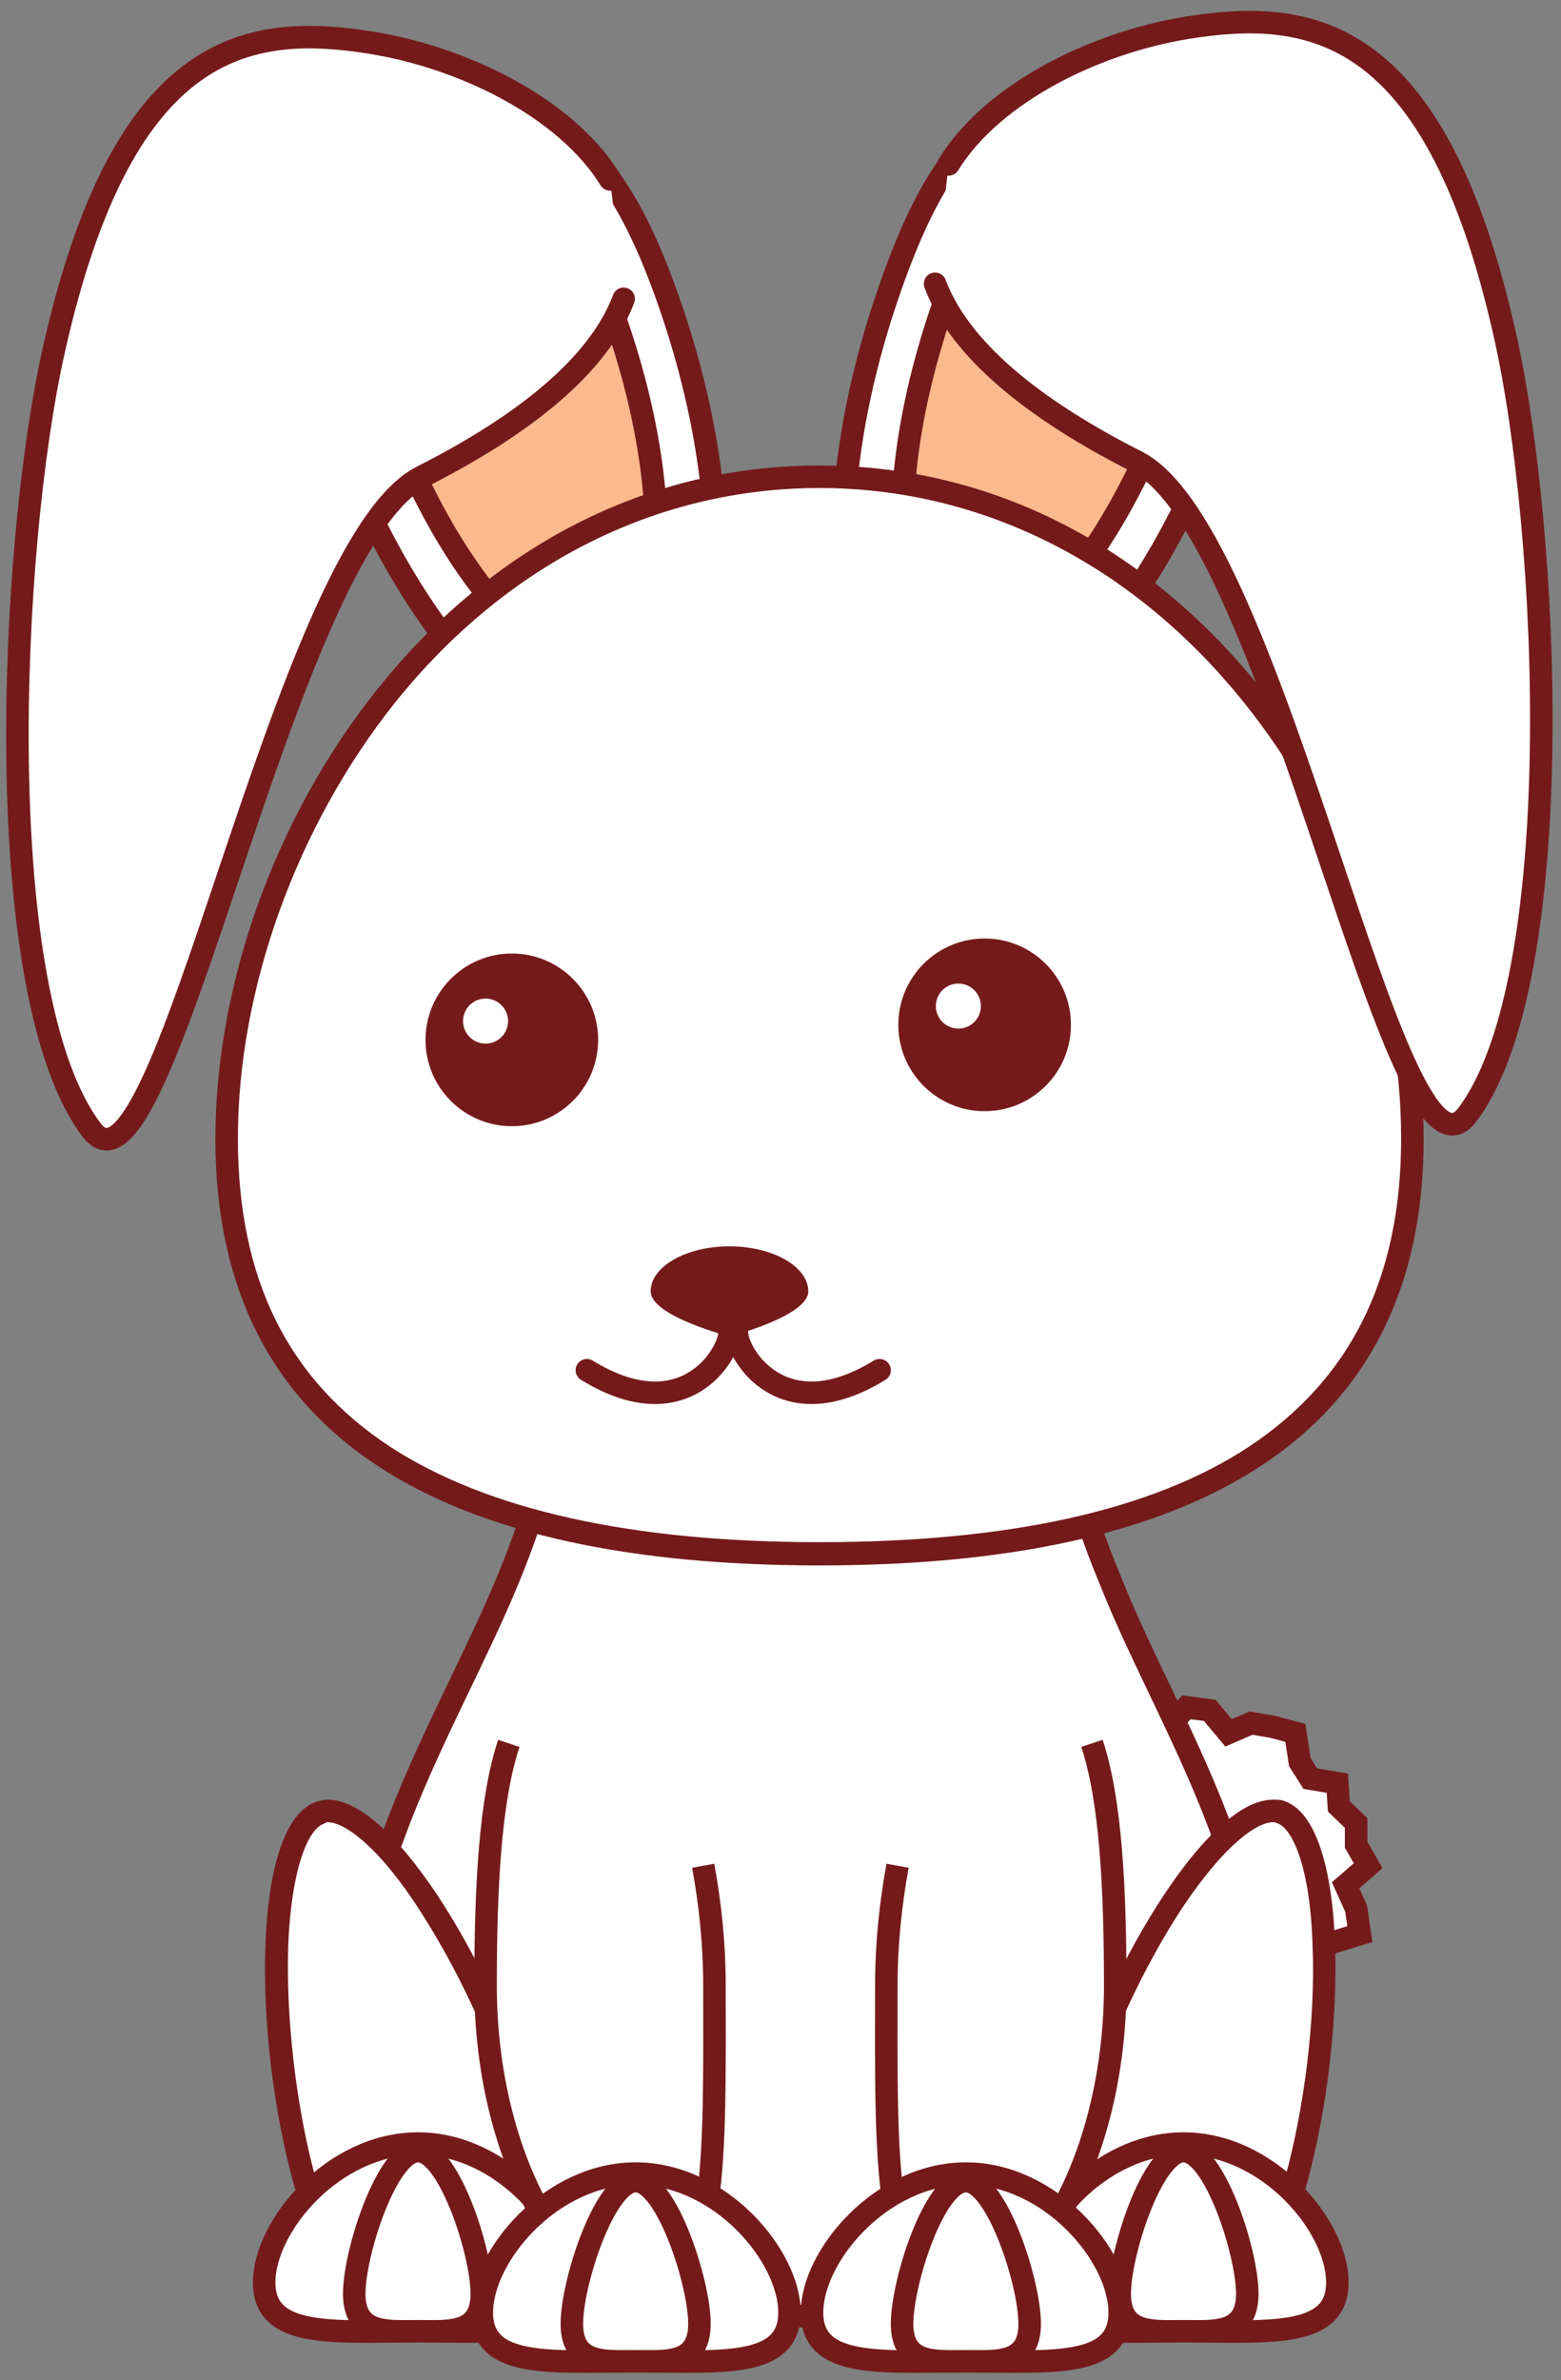 <svg id="Layer_1" xmlns="http://www.w3.org/2000/svg" viewBox="0 0 208 317">
  <rect x="0" y="0" width="208" height="317" fill="#808080" stroke="none"/>
  <style>
    .st0{fill:#fff}.st1,.st2,.st3,.st4{fill:none;stroke:#751a1b;stroke-width:3;stroke-miterlimit:10}.st2,.st3,.st4{fill:#fff}.st3,.st4{fill:#fbb98d}.st4{fill:#fff;stroke-linecap:round}.st5{fill:#751a1b}.st6{fill:none;stroke:#751a1b;stroke-width:3;stroke-linecap:round;stroke-miterlimit:10}
  </style>
  <path class="st0" d="M139 248.5l1.7 2.9 3 2.2-.2 3 1.6 2.3 2.6 1.3.2 3.6h3.5l2.3 1.1 2 2.3 2.6 1.3 2.9.6 3 .8 3-1 3.2-.2 1.6-3.4 3.3-.5-.7-4.7 2.7-1.3 3.9-1.2-.5-3.4-1.4-3.1 3-2.6-1.6-2.8v-2.9l-2.3-2.2-.2-3.1-3.6-.6-1.4-2.2-.6-3.9-3-.8-2.9-.5-3 1.3-2.5-3-3.1-.4-2.4 2.5-3.3-.5-1.7 2.8-3.4.3.3 4.2-2.9 1.2-3 1.7.6 3.4-2.4 2.4z"/>
  <path class="st1" d="M139 248.5l1.7 2.9 3 2.2-.2 3 1.6 2.3 2.6 1.3.2 3.6h3.5l2.3 1.1 2 2.3 2.6 1.3 2.9.6 3 .8 3-1 3.2-.2 1.6-3.4 3.3-.5-.7-4.7 2.7-1.3 3.9-1.2-.5-3.4-1.4-3.1 3-2.6-1.6-2.8v-2.9l-2.3-2.2-.2-3.1-3.6-.6-1.4-2.2-.6-3.9-3-.8-2.9-.5-3 1.3-2.5-3-3.1-.4-2.4 2.5-3.3-.5-1.7 2.8-3.4.3.3 4.2-2.9 1.2-3 1.7.6 3.4-2.4 2.4z"/>
  <path class="st0" d="M52.4 244.5c-11 24 2.2 40 15.5 50 14.2 10 28.4 14 39.8 14 11.3 0 25.6-4 39.8-14 13.3-10 26.5-26 15.5-50-4.3-12-10.9-23.5-15-33.9-4.4-10.4-6.4-19.8-8.4-27.7-2.3-15.7-11-25.5-31.8-25.5s-29.5 9.7-31.9 25.5c-1.9 7.9-3.9 17.2-8.3 27.7-4.3 10.4-10.8 21.9-15.2 33.9z"/>
  <path class="st1" d="M52.4 244.5c-11 24 2.2 40 15.5 50 14.2 10 28.4 14 39.8 14 11.3 0 25.6-4 39.8-14 13.3-10 26.5-26 15.5-50-4.3-12-10.9-23.5-15-33.9-4.4-10.4-6.4-19.8-8.4-27.7-2.3-15.7-11-25.5-31.8-25.5s-29.5 9.7-31.9 25.5c-1.9 7.9-3.9 17.2-8.3 27.7-4.3 10.4-10.8 21.9-15.2 33.9z"/>
  <path class="st2" d="M44.1 55.9c9.9 28.3 28 47.7 40.4 43.3S99 68.4 89.1 40.1 68.9 14.9 56.5 19.2s-22.3 8.4-12.4 36.7z"/>
  <ellipse transform="rotate(-19.317 66.56 47.9)" class="st3" cx="66.6" cy="47.9" rx="16.3" ry="42.4"/>
  <path class="st4" d="M81.3 23.9c-5.9-9.6-20-16.6-33.1-18.4-16-2.3-32 1-41 41-6 26.5-8.6 86 5 104 9.7 12.8 25.4-77.6 44-87 16-8.1 24.1-16.2 26.9-23.7"/>
  <path class="st2" d="M163.6 53.9c-9.9 28.3-28 47.7-40.4 43.3s-14.5-30.8-4.5-59.1c9.9-28.3 20.2-25.3 32.6-20.9s22.2 8.4 12.3 36.7z"/>
  <ellipse transform="rotate(-70.683 141.116 45.9)" class="st3" cx="141.1" cy="45.9" rx="42.4" ry="16.3"/>
  <path class="st0" d="M109.2 206.9c-52.4 0-79-18.6-79-55.3 0-20.3 8-42.4 21.4-59.1 15.1-18.8 35.5-29.1 57.6-29.1s42.6 10.3 57.6 29.1c13.4 16.7 21.4 38.7 21.4 59.1 0 36.7-26.6 55.3-79 55.3z"/>
  <path class="st5" d="M109.2 65c21.6 0 41.7 10.1 56.5 28.5 13.2 16.4 21 38.1 21 58.1 0 18.6-6.7 32.1-20.3 41.1-12.9 8.5-32.1 12.7-57.2 12.7s-44.3-4.3-57.2-12.7c-13.7-9-20.3-22.4-20.3-41.1 0-20 7.9-41.7 21-58.1C67.5 75.1 87.5 65 109.2 65m0-3c-49.5 0-80.5 49.2-80.5 89.7s31 56.8 80.5 56.8 80.5-16.4 80.5-56.8-31-89.7-80.5-89.7z"/>
  <g>
    <circle class="st5" cx="131.2" cy="136.5" r="11.5"/>
    <circle class="st0" cx="127.7" cy="134" r="3"/>
  </g>
  <g>
    <circle class="st5" cx="68.2" cy="138.5" r="11.5"/>
    <circle class="st0" cx="64.7" cy="136" r="3"/>
  </g>
  <g>
    <path class="st5" d="M86.7 172c0 3.3 10.5 6 10.5 6s10.5-2.7 10.5-6-4.7-6-10.5-6-10.5 2.7-10.5 6z"/>
    <path class="st6" d="M97.2 177.5c0 2.8-6 13-19 5M98.2 177.5c0 2.8 6 13 19 5"/>
  </g>
  <g>
    <path class="st0" d="M156.7 309.6c-1.5 0-3.2-.3-5-.8-4.8-1.3-7.7-3.6-9.2-7-2-4.4-1.7-10.9.7-19.5 5.6-20 19.3-41.1 26.6-41.1.3 0 .6 0 .9.1 3.3.9 5.6 7.6 5.9 17.8.4 9.9-1.1 21.9-3.7 31.5-5 17-11.6 19-16.2 19z"/>
    <path class="st5" d="M169.6 242.7c.2 0 .3 0 .5.1 2.1.6 4.5 5.9 4.8 16.4.4 9.7-1.1 21.6-3.7 31-4.5 16.1-10.5 17.9-14.6 17.9-1.4 0-2.9-.2-4.6-.7-7-1.9-12.7-6.3-7.5-24.7 2.5-9 7.1-19.2 12.2-27.3 6-9.4 10.7-12.7 12.9-12.7m0-3c-9.1 0-22.8 23.7-28 42.2-5.4 19.5.6 25.9 9.6 28.4 1.8.5 3.7.8 5.4.8 6.9 0 13.2-4.7 17.5-20.1 5.4-19.5 5.8-48.6-3.2-51.2-.4-.1-.8-.1-1.3-.1z"/>
    <path class="st2" d="M137.2 304c0-7.5 9.2-18.5 20.5-18.5s20.5 11 20.5 18.5-9.2 6.5-20.5 6.5-20.5 1-20.5-6.5z"/>
    <path class="st2" d="M149.2 305.5c0 5.5 4.4 5 8.5 5s8.5.5 8.5-5-4.4-19-8.5-19-8.5 13.5-8.5 19z"/>
    <g>
      <path class="st0" d="M56.7 309.6c-4.6 0-11.3-2-16.1-19-2.7-9.5-4.1-21.6-3.7-31.5.4-10.2 2.6-16.9 5.9-17.8.3-.1.6-.1.9-.1 7.3 0 21 21.1 26.6 41.1 2.4 8.6 2.6 15.2.7 19.5-1.6 3.5-4.5 5.7-9.2 7-1.9.6-3.6.8-5.1.8z"/>
      <path class="st5" d="M43.7 242.7c2.2 0 7 3.3 12.9 12.8 5.1 8.1 9.7 18.3 12.2 27.3 5.2 18.4-.6 22.8-7.5 24.7-1.7.5-3.2.7-4.6.7-4.1 0-10.1-1.9-14.6-17.9-2.6-9.4-4-21.3-3.7-31 .4-10.5 2.7-15.8 4.8-16.4.2-.2.4-.2.5-.2m0-3c-.4 0-.9.1-1.3.2-9 2.5-8.7 31.7-3.2 51.2 4.3 15.5 10.6 20.1 17.5 20.1 1.8 0 3.6-.3 5.4-.8 9-2.5 15-9 9.6-28.4-5.1-18.7-18.9-42.3-28-42.3z"/>
      <path class="st2" d="M76.2 304c0-7.5-9.2-18.5-20.5-18.5s-20.5 11-20.5 18.5 9.2 6.5 20.5 6.5 20.5 1 20.5-6.5z"/>
      <path class="st2" d="M64.2 305.5c0 5.5-4.4 5-8.5 5s-8.5.5-8.5-5 4.4-19 8.5-19 8.5 13.5 8.5 19z"/>
    </g>
    <g>
      <path class="st2" d="M119.6 248.5c-.9 4.9-1.5 10.3-1.5 16 0 22.6-.6 41 9.6 41s20.9-18.4 20.9-41c0-13.1-.6-24.8-3.1-32.3"/>
      <path class="st2" d="M108.2 308c0-7.5 9.2-18.5 20.5-18.5s20.5 11 20.5 18.5-9.2 6.5-20.5 6.5-20.5 1-20.5-6.5z"/>
      <path class="st2" d="M120.2 309.5c0 5.5 4.4 5 8.5 5s8.5.5 8.5-5-4.4-19-8.5-19c-4.2 0-8.5 13.5-8.5 19z"/>
      <g>
        <path class="st2" d="M93.7 248.5c.9 4.9 1.5 10.3 1.5 16 0 22.6.6 41-9.6 41s-20.9-18.4-20.9-41c0-13.1.6-24.8 3.1-32.3"/>
        <path class="st2" d="M105.2 308c0-7.5-9.2-18.5-20.5-18.5s-20.5 11-20.5 18.5 9.2 6.5 20.5 6.5 20.5 1 20.5-6.5z"/>
        <path class="st2" d="M93.2 309.5c0 5.5-4.4 5-8.5 5s-8.5.5-8.5-5 4.4-19 8.5-19 8.5 13.5 8.5 19z"/>
      </g>
    </g>
  </g>
  <path class="st4" d="M126.4 21.9c5.9-9.6 20-16.6 33.1-18.4 16-2.3 32 1 41 41 6 26.5 8.6 86-5 104-9.7 12.8-25.4-77.6-44-87-16-8.1-24.1-16.2-26.9-23.7"/>
</svg>
